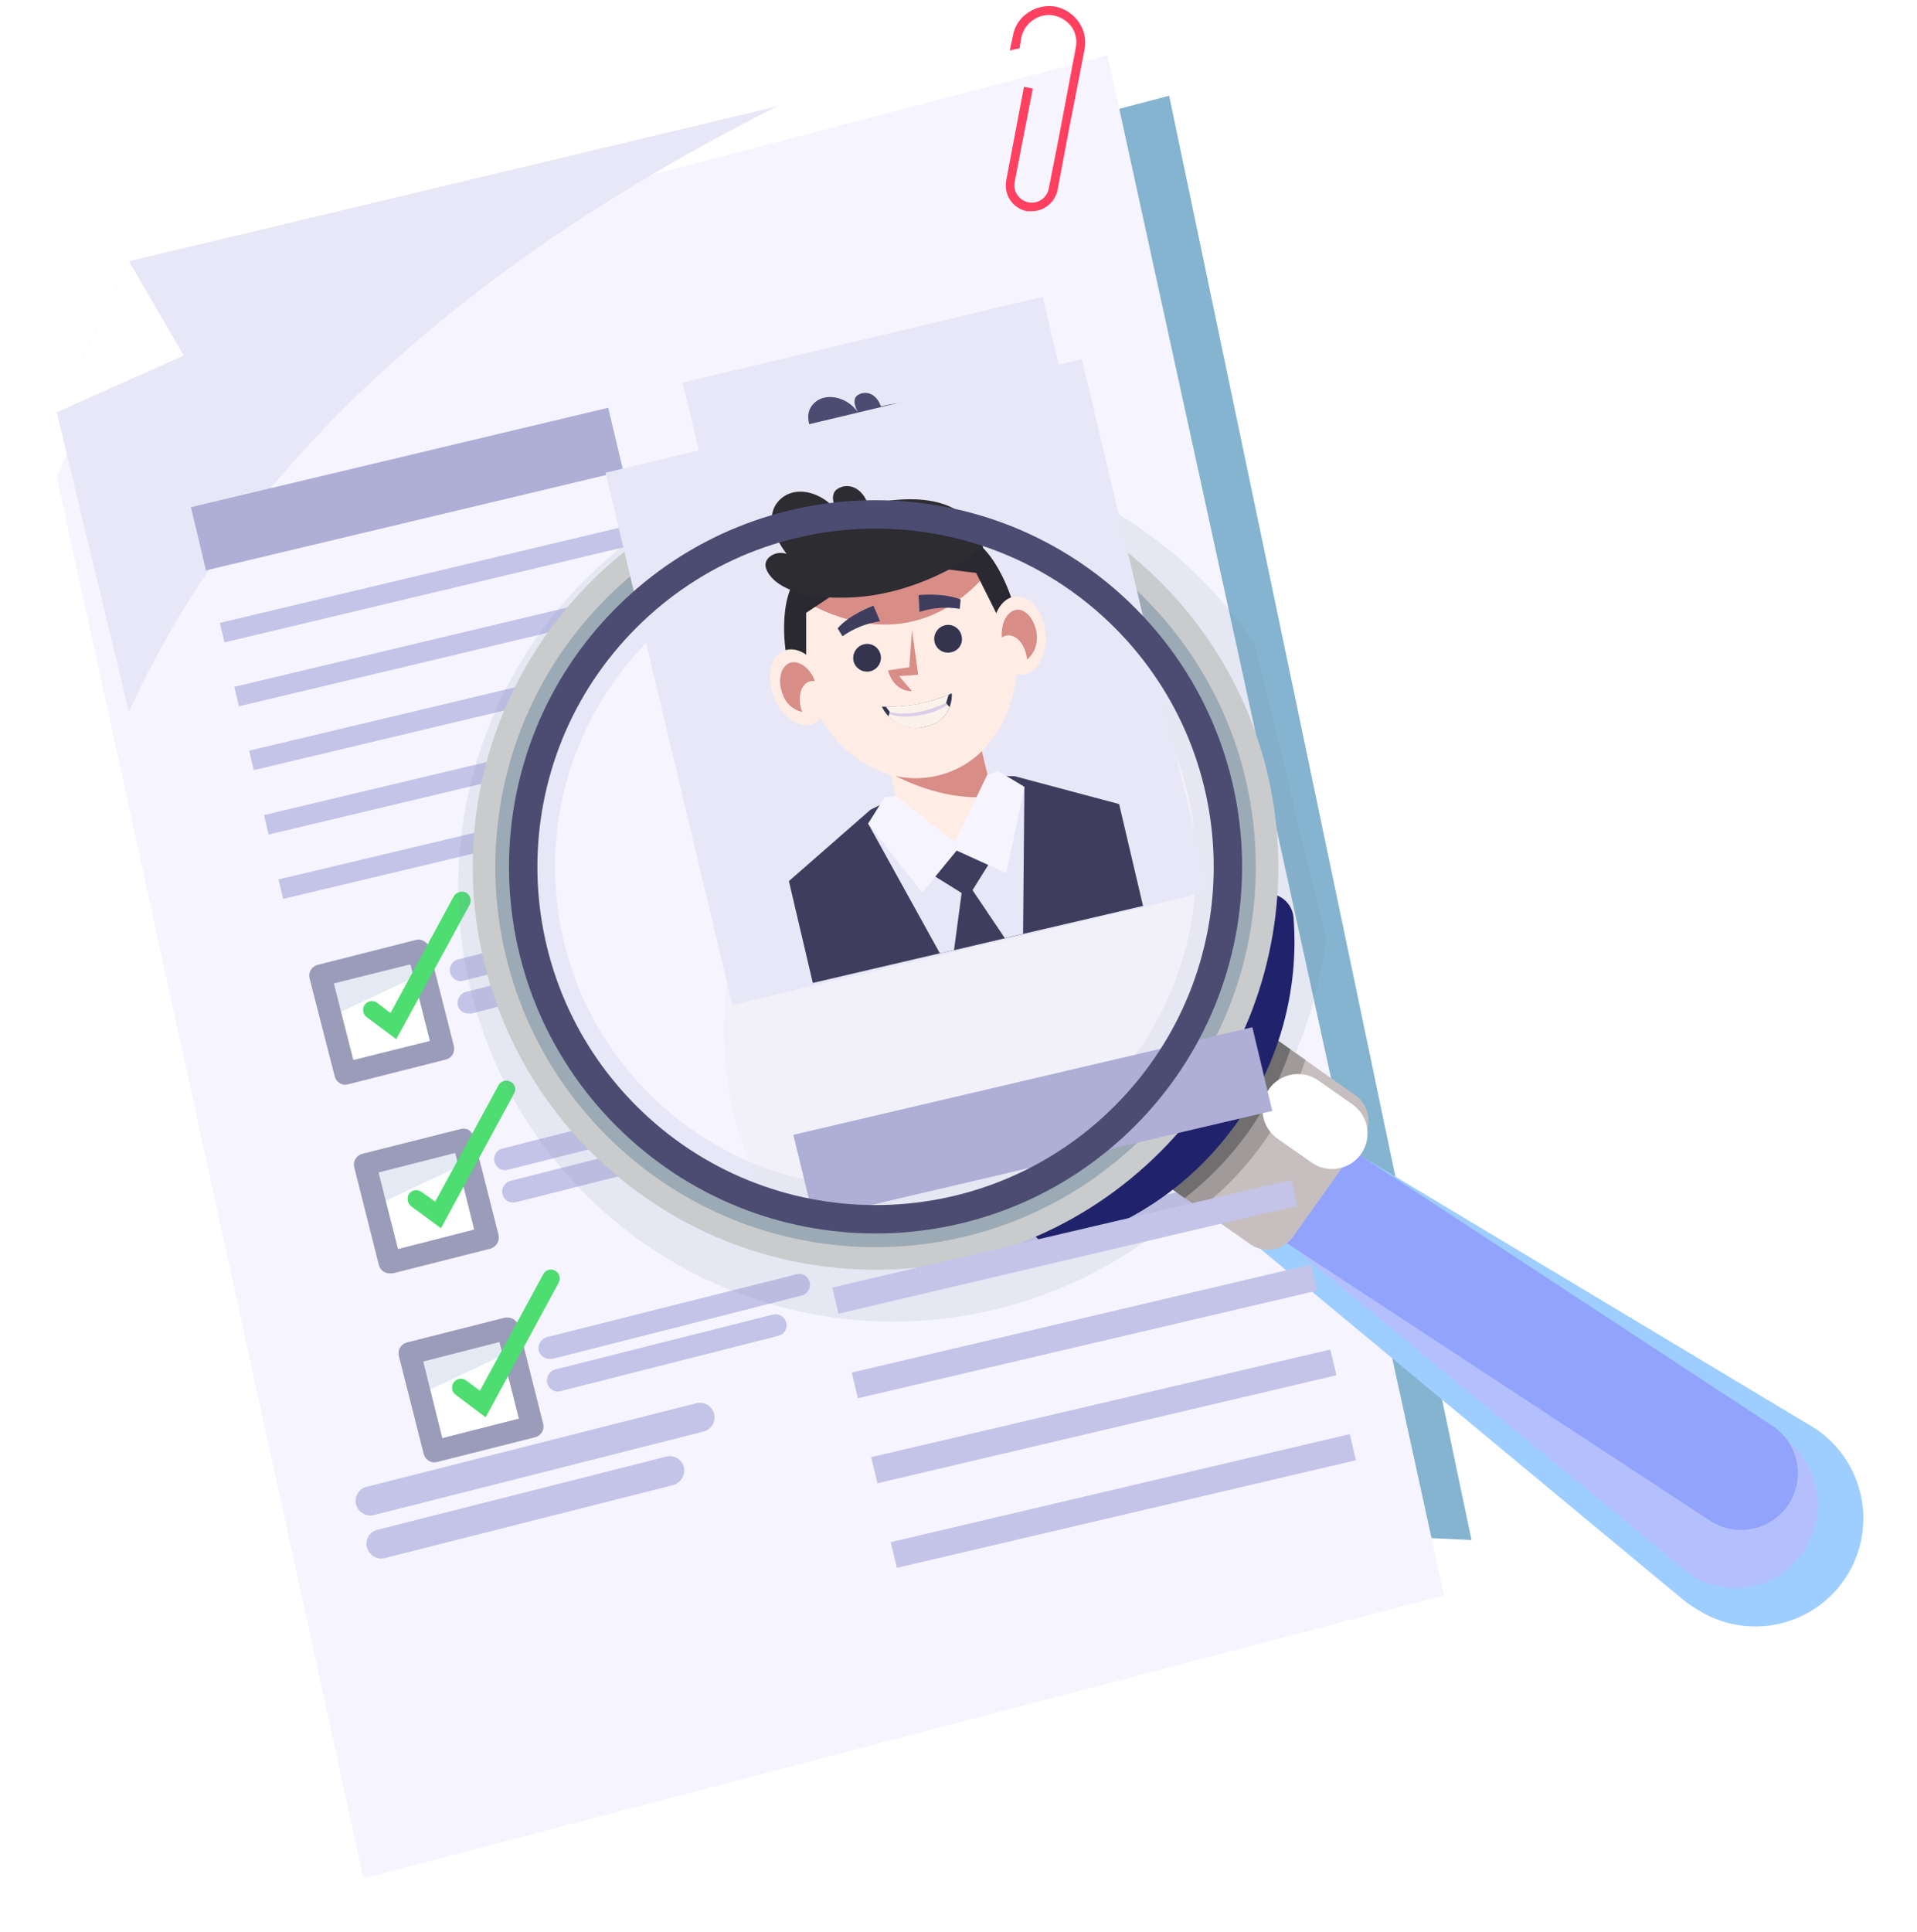 <svg width="270" height="272" viewBox="0 0 270 272" fill="none" xmlns="http://www.w3.org/2000/svg">
<g filter="url(#filter0_d_1039_454)">
<path d="M207.251 212.854L164.668 9.481L29.003 45.081L73.83 206.557L207.251 212.854Z" fill="#84B4CF"/>
</g>
<g filter="url(#filter1_d_1039_454)">
<path d="M156.002 3.807L18.155 39.913L7.992 63.187L51.198 260.504L203.385 220.644L156.002 3.807Z" fill="#F6F4FF"/>
</g>
<path d="M18.155 36.789L7.992 58.049L18.155 100.257C36.297 60.168 73.83 32.861 109.492 14.967L18.155 36.789Z" fill="#E8E7F7"/>
<path d="M7.992 58.049L25.886 50.068L18.155 36.789L7.992 58.049Z" fill="white"/>
<path d="M146.85 41.793L96.147 53.872L109.632 110.476L160.335 98.397L146.85 41.793Z" fill="#E8E7F7"/>
<path d="M139.667 86.166L136.737 86.104L133.121 87.164L132.498 89.907L130.69 87.725L126.949 88.411L124.33 89.72L115.664 97.326L118.22 108.112L128.881 105.619L142.66 102.439L153.321 99.945L150.827 89.097L139.667 86.166Z" fill="#3E3D5E"/>
<path d="M131.75 104.995L140.603 102.938L140.728 87.289L132.622 89.159L132.498 89.908L131.999 89.346L124.081 91.154L131.75 104.995Z" fill="#E8E7F7"/>
<path d="M130.733 96.554L131.854 94.754C132.04 94.455 132.283 94.196 132.569 93.991C132.855 93.786 133.179 93.64 133.522 93.56C133.865 93.48 134.22 93.469 134.567 93.526C134.915 93.584 135.247 93.709 135.546 93.895L137.346 95.015L134.809 99.091L130.733 96.554Z" fill="#3E3D5E"/>
<path d="M138.67 103.375L134.306 96.891L133.246 104.621L138.67 103.375Z" fill="#3E3D5E"/>
<path d="M139.168 88.661C139.605 90.656 137.049 92.9 133.433 93.773C129.816 94.646 126.45 93.711 126.013 91.716C125.577 89.721 128.133 87.476 131.749 86.666C135.365 85.855 138.67 86.728 139.168 88.661Z" fill="#FFEDE5"/>
<path d="M126.014 83.798L127.136 88.723C127.447 90.018 128.257 91.138 129.39 91.838C130.522 92.539 131.886 92.764 133.183 92.464C134.478 92.153 135.598 91.343 136.299 90.21C136.999 89.078 137.224 87.714 136.924 86.416L135.74 81.491L126.014 83.798Z" fill="#FFEDE5"/>
<path d="M126.512 85.855C130.69 88.037 134.243 88.536 136.987 88.349C137.058 87.705 137.037 87.054 136.924 86.416L135.74 81.491L126.014 83.798L126.512 85.855Z" fill="#D88D87"/>
<path d="M139.418 68.834C141.289 76.877 138.172 84.546 131.438 86.104C124.705 87.663 118.532 82.239 116.662 74.134C114.792 66.029 118.595 61.415 125.328 59.856C132.062 58.298 137.548 60.729 139.418 68.834Z" fill="#FFEDE5"/>
<path d="M137.361 63.784C134.742 59.732 130.316 58.672 125.328 59.857C120.34 61.041 117.659 63.286 116.6 67.151C127.136 73.386 133.932 68.211 137.361 63.784Z" fill="#D88D87"/>
<path d="M115.415 73.51C115.415 73.51 114.23 67.463 116.911 64.408L121.961 65.779L117.472 68.772V74.134L115.415 73.51Z" fill="#3E3D5E"/>
<path d="M139.543 67.899C139.543 67.899 137.984 61.914 134.181 60.355L130.253 63.847L135.615 64.532L137.984 69.333L139.543 67.899Z" fill="#3E3D5E"/>
<path d="M125.452 73.199C125.497 73.391 125.504 73.591 125.472 73.785C125.44 73.981 125.37 74.167 125.265 74.335C125.161 74.503 125.025 74.649 124.864 74.764C124.704 74.879 124.522 74.962 124.33 75.007C124.137 75.052 123.938 75.058 123.743 75.026C123.548 74.994 123.361 74.924 123.193 74.82C123.025 74.716 122.88 74.58 122.765 74.419C122.649 74.259 122.567 74.077 122.522 73.885C122.476 73.696 122.469 73.5 122.501 73.309C122.534 73.118 122.604 72.935 122.709 72.772C122.814 72.608 122.951 72.468 123.112 72.359C123.272 72.251 123.453 72.176 123.644 72.139C124.024 72.044 124.426 72.101 124.765 72.299C125.103 72.498 125.35 72.82 125.452 73.199Z" fill="#34344F"/>
<path d="M134.056 71.204C134.078 71.556 133.976 71.904 133.766 72.188C133.557 72.471 133.254 72.672 132.911 72.754C132.568 72.836 132.207 72.794 131.892 72.636C131.577 72.478 131.327 72.214 131.188 71.89C131.102 71.689 131.061 71.472 131.067 71.254C131.073 71.037 131.127 70.823 131.225 70.628C131.323 70.433 131.462 70.261 131.633 70.126C131.804 69.99 132.003 69.894 132.215 69.843C132.427 69.793 132.647 69.789 132.861 69.832C133.075 69.876 133.277 69.966 133.452 70.095C133.627 70.225 133.772 70.391 133.877 70.583C133.981 70.774 134.042 70.986 134.056 71.204Z" fill="#34344F"/>
<path d="M128.757 70.642L128.508 74.508L126.201 74.882C126.201 74.882 126.7 77.064 128.757 77.064L127.386 75.505L129.443 75.381L128.757 70.642Z" fill="#D88D87"/>
<path d="M137.36 71.328C137.547 73.635 138.919 75.443 140.478 75.381C142.036 75.318 143.096 73.385 142.971 71.079C142.847 68.772 141.413 66.964 139.854 67.026C138.295 67.089 137.173 69.021 137.36 71.328Z" fill="#FFEDE5"/>
<path d="M138.981 71.141L138.296 71.391V71.266C138.233 69.77 138.981 68.46 139.979 68.46C140.976 68.46 141.912 69.583 142.036 71.141C142.086 71.625 142.022 72.114 141.848 72.569C141.675 73.024 141.398 73.431 141.039 73.76C140.852 72.263 139.979 71.141 138.981 71.141Z" fill="#D88D87"/>
<path d="M119.28 75.568C120.153 77.688 119.716 79.932 118.282 80.555C116.849 81.179 115.04 79.932 114.105 77.812C113.17 75.692 113.669 73.448 115.103 72.825C116.537 72.201 118.407 73.386 119.28 75.568Z" fill="#FFEDE5"/>
<path d="M117.722 76.129C117.937 76.032 118.172 75.989 118.408 76.004C117.784 74.57 116.6 73.76 115.664 74.196C114.729 74.633 114.418 76.067 114.979 77.501C115.54 78.935 116.288 79.309 117.036 79.371C116.537 77.937 116.849 76.566 117.722 76.129Z" fill="#D88D87"/>
<path d="M132.996 77.314C130.649 78.372 128.086 78.864 125.515 78.748C125.923 79.565 126.592 80.223 127.416 80.618C128.241 81.013 129.173 81.123 130.066 80.93C130.914 80.793 131.681 80.348 132.221 79.681C132.762 79.014 133.038 78.171 132.996 77.314Z" fill="#34344F"/>
<path d="M126.263 79.807L126.388 79.309L126.014 78.748C128.299 78.789 130.569 78.365 132.685 77.501L132.373 78.373L132.747 78.81C132.519 79.363 132.153 79.849 131.684 80.22C131.214 80.591 130.657 80.836 130.066 80.93C129.389 81.084 128.684 81.062 128.018 80.865C127.352 80.669 126.748 80.305 126.263 79.807Z" fill="#FBF2EB"/>
<path d="M132.56 78.561C131.739 79.064 130.829 79.403 129.879 79.558C127.822 79.995 126.762 79.683 126.325 79.496V79.309C129.006 79.995 132.31 78.374 132.31 78.374L132.56 78.561Z" fill="#DACEEA"/>
<path d="M121.338 71.266C122.539 70.409 123.929 69.853 125.39 69.645L124.704 68.024C123.267 68.539 121.951 69.346 120.839 70.393L121.338 71.266Z" fill="#3E3D5E"/>
<path d="M133.869 68.335C132.426 68.095 130.947 68.224 129.567 68.71L129.442 66.902C130.953 66.733 132.482 66.882 133.931 67.338L133.869 68.335Z" fill="#3E3D5E"/>
<path d="M136.363 61.851C136.363 61.851 130.315 66.714 122.584 67.088C114.853 67.463 113.17 64.532 113.17 63.66C113.17 62.787 114.417 62.163 115.414 62.475C115.414 62.475 112.734 59.233 114.355 57.113C115.976 54.993 119.467 55.866 120.901 58.173C120.901 58.173 119.716 56.303 120.839 55.617C121.961 54.931 123.457 55.43 124.081 57.238C124.081 57.238 134.617 54.245 136.363 61.851Z" fill="#4C4C72"/>
<path d="M136.052 60.917C128.009 63.847 125.141 59.982 124.144 57.238C125.412 56.93 126.706 56.742 128.009 56.677C129.069 58.672 131.251 60.792 135.304 59.42C135.626 59.879 135.878 60.383 136.052 60.917Z" fill="#60608C"/>
<path d="M140.728 87.289L137.922 85.606L136.737 85.98L133.308 93.149L127.074 88.224L125.827 88.411L124.081 91.154L129.879 98.511L133.558 94.022L138.795 96.454L140.728 87.289Z" fill="#F6F4FF"/>
<path d="M85.662 57.419L26.894 71.42L29.013 80.317L87.782 66.316L85.662 57.419Z" fill="#AEAED6"/>
<path d="M89.731 73.714L30.962 87.715L31.615 90.456L90.384 76.455L89.731 73.714Z" fill="#C4C4E8"/>
<path d="M91.77 82.717L33.001 96.718L33.654 99.459L92.423 85.458L91.77 82.717Z" fill="#C4C4E8"/>
<path d="M93.855 91.707L35.086 105.708L35.739 108.449L94.508 94.449L93.855 91.707Z" fill="#C4C4E8"/>
<path d="M95.956 100.773L37.188 114.774L37.841 117.515L96.609 103.514L95.956 100.773Z" fill="#C4C4E8"/>
<path d="M97.995 109.838L39.227 123.839L39.88 126.58L98.648 112.579L97.995 109.838Z" fill="#C4C4E8"/>
<path d="M164.98 112.851L116.163 124.26L118.283 133.176L167.1 121.704L164.98 112.851Z" fill="#AEAED6"/>
<path d="M169.094 129.061L120.277 140.533L120.963 143.276L169.78 131.804L169.094 129.061Z" fill="#C4C4E8"/>
<path d="M171.152 138.101L122.335 149.573L123.021 152.316L171.838 140.844L171.152 138.101Z" fill="#C4C4E8"/>
<path d="M173.272 147.141L124.455 158.551L125.079 161.294L173.896 149.885L173.272 147.141Z" fill="#C4C4E8"/>
<path d="M175.33 156.12L126.513 167.591L127.136 170.334L175.953 158.863L175.33 156.12Z" fill="#C4C4E8"/>
<path d="M177.386 165.16L128.569 176.631L129.255 179.375L178.01 167.903L177.386 165.16Z" fill="#C4C4E8"/>
<path d="M58.814 133.936L45.033 137.423L48.526 151.228L62.307 147.741L58.814 133.936Z" fill="white"/>
<path d="M59.739 136.979L46.584 143.151L45.15 137.353L58.929 133.862L59.739 136.979Z" fill="#E4EAF4"/>
<path d="M48.642 152.752C48.297 152.749 47.962 152.63 47.691 152.416C47.421 152.201 47.229 151.903 47.146 151.568L43.592 137.727C43.546 137.526 43.54 137.318 43.575 137.116C43.61 136.913 43.684 136.719 43.795 136.545C43.905 136.371 44.048 136.221 44.217 136.102C44.385 135.984 44.576 135.901 44.777 135.857L58.555 132.365C58.754 132.305 58.964 132.29 59.169 132.322C59.374 132.355 59.569 132.433 59.74 132.552C59.918 132.645 60.073 132.778 60.192 132.94C60.311 133.102 60.391 133.289 60.426 133.487L63.917 147.266C63.973 147.467 63.989 147.676 63.962 147.883C63.936 148.09 63.869 148.289 63.764 148.469C63.66 148.649 63.52 148.807 63.353 148.932C63.187 149.057 62.997 149.148 62.795 149.199L49.016 152.69L48.642 152.752ZM47.021 138.475L49.764 149.261L60.55 146.58L57.807 135.794L47.021 138.475Z" fill="#9B9BBA"/>
<path d="M64.852 138.163C64.481 138.149 64.128 138.004 63.855 137.753C63.583 137.503 63.408 137.163 63.363 136.795C63.318 136.427 63.406 136.056 63.61 135.747C63.814 135.437 64.122 135.211 64.478 135.108L99.579 126.193C99.984 126.094 100.412 126.159 100.768 126.376C101.125 126.592 101.381 126.941 101.48 127.346C101.579 127.751 101.514 128.179 101.297 128.536C101.081 128.892 100.732 129.149 100.327 129.248L65.226 138.101L64.852 138.163Z" fill="#C4C4E8"/>
<path d="M66.037 142.715C65.689 142.729 65.347 142.626 65.064 142.422C64.782 142.219 64.575 141.927 64.478 141.592C64.384 141.179 64.455 140.746 64.676 140.385C64.898 140.023 65.252 139.763 65.663 139.66L96.337 131.929C96.534 131.873 96.74 131.858 96.942 131.885C97.145 131.912 97.34 131.98 97.515 132.085C97.69 132.19 97.842 132.33 97.961 132.496C98.08 132.663 98.164 132.851 98.207 133.051C98.302 133.448 98.238 133.866 98.028 134.215C97.818 134.565 97.48 134.818 97.085 134.921L66.411 142.715H66.037Z" fill="#C4C4E8"/>
<path d="M55.812 146.331L51.635 143.214C51.37 143.015 51.195 142.72 51.148 142.392C51.102 142.065 51.187 141.732 51.385 141.468C51.584 141.203 51.879 141.028 52.206 140.982C52.534 140.935 52.866 141.02 53.131 141.218L55.001 142.652L63.917 126.193C64.097 125.911 64.374 125.705 64.695 125.614C65.017 125.522 65.361 125.55 65.662 125.694C65.939 125.863 66.144 126.129 66.236 126.44C66.328 126.751 66.301 127.085 66.161 127.378L55.812 146.331Z" fill="#4EDD70"/>
<path d="M65.137 160.509L51.356 163.996L54.85 177.8L68.63 174.313L65.137 160.509Z" fill="white"/>
<path d="M65.974 163.601L52.881 169.773L51.385 163.975L65.226 160.484L65.974 163.601Z" fill="#E4EAF4"/>
<path d="M54.877 179.312C54.54 179.312 54.212 179.203 53.942 179C53.672 178.798 53.475 178.513 53.381 178.19L49.889 164.349C49.795 163.952 49.859 163.534 50.069 163.185C50.279 162.835 50.617 162.581 51.012 162.478L64.853 158.987C65.248 158.87 65.674 158.915 66.037 159.112C66.367 159.362 66.607 159.712 66.723 160.109L70.214 173.888C70.311 174.292 70.248 174.719 70.039 175.078C69.831 175.438 69.491 175.704 69.092 175.821L55.313 179.312H54.877ZM53.318 165.097L56.062 175.883L66.785 173.14L64.104 162.354L53.318 165.097Z" fill="#9B9BBA"/>
<path d="M71.149 164.785C70.803 164.781 70.469 164.663 70.198 164.449C69.927 164.234 69.735 163.936 69.652 163.601C69.597 163.404 69.582 163.198 69.609 162.995C69.636 162.793 69.704 162.598 69.809 162.423C69.914 162.247 70.054 162.096 70.22 161.976C70.386 161.857 70.575 161.774 70.775 161.73L105.876 152.815C106.272 152.72 106.69 152.784 107.04 152.994C107.389 153.204 107.643 153.542 107.746 153.937C107.802 154.138 107.818 154.347 107.791 154.554C107.765 154.761 107.698 154.96 107.593 155.14C107.488 155.321 107.349 155.478 107.182 155.603C107.016 155.728 106.826 155.819 106.624 155.87L71.523 164.723L71.149 164.785Z" fill="#C4C4E8"/>
<path d="M72.271 169.337C71.923 169.344 71.583 169.23 71.31 169.014C71.037 168.798 70.848 168.493 70.775 168.152C70.68 167.755 70.745 167.337 70.955 166.988C71.164 166.638 71.503 166.385 71.897 166.282L102.572 158.488C102.772 158.435 102.981 158.422 103.187 158.45C103.393 158.477 103.591 158.545 103.77 158.649C103.95 158.753 104.107 158.892 104.233 159.057C104.359 159.222 104.451 159.41 104.504 159.611C104.558 159.811 104.571 160.02 104.543 160.226C104.516 160.432 104.448 160.63 104.344 160.809C104.239 160.989 104.101 161.146 103.936 161.272C103.771 161.398 103.583 161.49 103.382 161.543L72.708 169.274L72.271 169.337Z" fill="#C4C4E8"/>
<path d="M62.109 172.953L57.869 169.835C57.629 169.62 57.472 169.327 57.427 169.008C57.381 168.689 57.45 168.363 57.62 168.09C57.718 167.959 57.841 167.848 57.982 167.765C58.123 167.681 58.279 167.626 58.441 167.603C58.603 167.58 58.768 167.589 58.927 167.63C59.086 167.67 59.235 167.742 59.366 167.84L61.298 169.212L70.214 152.815C70.372 152.526 70.638 152.312 70.953 152.219C71.268 152.125 71.608 152.16 71.897 152.316C72.046 152.388 72.179 152.49 72.286 152.616C72.393 152.742 72.473 152.888 72.52 153.047C72.567 153.206 72.58 153.372 72.559 153.536C72.537 153.7 72.482 153.858 72.396 153.999L62.109 172.953Z" fill="#4EDD70"/>
<path d="M71.412 187.141L57.632 190.628L61.125 204.433L74.906 200.946L71.412 187.141Z" fill="white"/>
<path d="M72.271 190.16L59.178 196.332L57.682 190.596L71.522 187.105L72.271 190.16Z" fill="#E4EAF4"/>
<path d="M61.173 205.934C60.831 205.92 60.501 205.798 60.233 205.585C59.964 205.372 59.769 205.08 59.677 204.749L56.186 190.971C56.13 190.77 56.114 190.56 56.14 190.353C56.167 190.147 56.234 189.947 56.339 189.767C56.443 189.587 56.583 189.43 56.749 189.304C56.916 189.179 57.106 189.089 57.308 189.038L71.087 185.547C71.491 185.477 71.907 185.543 72.271 185.734C72.631 185.938 72.898 186.273 73.019 186.669L76.511 200.51C76.605 200.906 76.541 201.324 76.331 201.674C76.121 202.023 75.783 202.277 75.388 202.38L61.548 205.871L61.173 205.934ZM59.615 191.719L62.296 202.505L73.082 199.761L70.338 188.976L59.615 191.719Z" fill="#9B9BBA"/>
<path d="M77.446 191.345C77.098 191.359 76.756 191.256 76.473 191.052C76.191 190.849 75.984 190.557 75.887 190.223C75.79 189.818 75.853 189.392 76.062 189.032C76.271 188.672 76.61 188.407 77.009 188.29L112.173 179.437C112.369 179.381 112.575 179.366 112.778 179.393C112.98 179.42 113.175 179.488 113.351 179.593C113.526 179.698 113.678 179.838 113.797 180.004C113.916 180.171 114 180.359 114.043 180.559C114.138 180.956 114.073 181.374 113.864 181.723C113.654 182.073 113.315 182.326 112.921 182.429L77.82 191.345H77.446Z" fill="#C4C4E8"/>
<path d="M78.568 195.958C78.225 195.944 77.896 195.822 77.627 195.609C77.358 195.397 77.164 195.104 77.072 194.774C76.975 194.369 77.038 193.943 77.246 193.583C77.455 193.223 77.795 192.957 78.194 192.841L108.868 185.11C109.265 185.015 109.683 185.08 110.033 185.289C110.382 185.499 110.636 185.838 110.739 186.232C110.794 186.429 110.809 186.635 110.782 186.837C110.755 187.04 110.687 187.235 110.582 187.41C110.477 187.585 110.337 187.737 110.171 187.856C110.005 187.975 109.816 188.059 109.616 188.103L78.942 195.896L78.568 195.958Z" fill="#C4C4E8"/>
<path d="M68.405 199.574L64.166 196.395C64.035 196.296 63.924 196.173 63.841 196.032C63.758 195.891 63.703 195.736 63.679 195.573C63.656 195.411 63.665 195.246 63.706 195.088C63.747 194.929 63.818 194.78 63.916 194.649C64.015 194.518 64.138 194.408 64.279 194.324C64.419 194.241 64.576 194.186 64.738 194.163C64.9 194.14 65.065 194.149 65.223 194.189C65.382 194.23 65.531 194.301 65.662 194.4L67.595 195.834L76.51 179.436C76.582 179.287 76.684 179.155 76.81 179.048C76.936 178.941 77.083 178.861 77.241 178.814C77.4 178.767 77.567 178.754 77.731 178.775C77.895 178.796 78.052 178.852 78.194 178.938C78.482 179.096 78.696 179.361 78.79 179.677C78.883 179.992 78.848 180.331 78.692 180.621L68.405 199.574Z" fill="#4EDD70"/>
<path d="M151.95 3.122C151.182 2.012 150.025 1.233 148.708 0.939C147.363 0.695 145.976 0.986 144.843 1.75C144.267 2.117 143.776 2.601 143.4 3.17C143.024 3.739 142.772 4.381 142.66 5.054L142.224 7.112L143.596 6.8L143.845 5.304C143.948 4.798 144.15 4.317 144.438 3.889C144.727 3.461 145.098 3.094 145.528 2.81C145.947 2.51 146.424 2.299 146.928 2.192C147.433 2.085 147.954 2.083 148.459 2.186C149.461 2.402 150.348 2.979 150.952 3.807C151.239 4.233 151.436 4.712 151.532 5.215C151.629 5.719 151.622 6.237 151.514 6.738L149.144 19.269L147.71 26.564C147.62 27.04 147.389 27.479 147.047 27.823C146.705 28.168 146.268 28.402 145.792 28.496C145.316 28.59 144.823 28.539 144.376 28.35C143.929 28.161 143.549 27.843 143.284 27.437C143.1 27.177 142.972 26.883 142.908 26.572C142.844 26.261 142.844 25.939 142.91 25.629L145.466 12.473L144.219 12.224L141.725 25.379C141.533 26.352 141.735 27.361 142.286 28.185C142.558 28.588 142.908 28.934 143.315 29.202C143.721 29.469 144.177 29.653 144.655 29.743H145.341C146.195 29.732 147.019 29.429 147.677 28.885C148.335 28.34 148.787 27.587 148.957 26.751L150.454 18.77L152.76 6.925C152.887 6.269 152.88 5.594 152.741 4.941C152.602 4.288 152.333 3.669 151.95 3.122Z" fill="#FF4060"/>
<g style="mix-blend-mode:multiply" opacity="0.14">
<path d="M90.414 174.885C99.089 180.998 109.201 184.758 119.762 185.8C130.324 186.841 140.975 185.127 150.677 180.825C160.379 176.524 168.801 169.781 175.121 161.255C181.441 152.73 185.444 142.711 186.739 132.178L176.763 90.78C171.763 83.309 165.18 77.03 157.482 72.388C149.783 67.746 141.158 64.854 132.217 63.917C123.276 62.981 114.239 64.023 105.746 66.97C97.252 69.916 89.511 74.695 83.072 80.968C76.632 87.24 71.651 94.853 68.481 103.265C65.312 111.678 64.033 120.685 64.733 129.647C65.434 138.609 68.098 147.308 72.536 155.126C76.974 162.944 83.077 169.69 90.414 174.885Z" fill="#7991A5"/>
</g>
<g filter="url(#filter2_d_1039_454)">
<path d="M180.193 151.88L254.51 196.458C256.311 197.439 257.895 198.775 259.167 200.384C260.439 201.994 261.373 203.844 261.911 205.823C262.45 207.803 262.582 209.871 262.301 211.903C262.02 213.935 261.33 215.889 260.274 217.648C259.218 219.407 257.817 220.934 256.156 222.137C254.494 223.34 252.606 224.195 250.606 224.65C248.606 225.105 246.534 225.151 244.516 224.785C242.497 224.418 240.574 223.647 238.861 222.518C238.213 222.118 237.588 221.681 236.99 221.209L170.28 165.846C169.407 165.129 168.684 164.246 168.154 163.248C167.625 162.25 167.298 161.157 167.194 160.032C167.089 158.907 167.209 157.773 167.546 156.695C167.883 155.616 168.431 154.616 169.158 153.751C170.472 152.174 172.306 151.119 174.329 150.776C176.353 150.433 178.433 150.824 180.193 151.88Z" fill="#9DCEFF"/>
<path d="M190.542 161.606L250.893 198.203C253.372 199.884 255.113 202.45 255.759 205.375C256.405 208.299 255.907 211.36 254.368 213.929C252.828 216.498 250.363 218.38 247.479 219.189C244.596 219.998 241.512 219.672 238.86 218.278L237.427 217.218L182.936 172.329C182.263 171.78 181.706 171.103 181.297 170.337C180.888 169.571 180.635 168.732 180.554 167.867C180.473 167.003 180.564 166.13 180.824 165.302C181.083 164.473 181.504 163.704 182.063 163.04C183.08 161.839 184.489 161.036 186.041 160.774C187.592 160.512 189.187 160.806 190.542 161.606Z" fill="#B4C0FE"/>
<path d="M183.996 163.289L245.22 203.44" stroke="#92A3FD" stroke-width="16" stroke-miterlimit="10" stroke-linecap="round"/>
</g>
<path d="M159.556 163.538L176.078 175.197C177.022 175.852 178.187 176.109 179.319 175.91C180.452 175.712 181.46 175.075 182.125 174.137L191.976 160.296C192.631 159.352 192.888 158.187 192.689 157.055C192.491 155.922 191.854 154.914 190.916 154.249L174.394 142.59C173.457 141.928 172.298 141.662 171.166 141.848C170.034 142.035 169.021 142.66 168.347 143.587L158.496 157.491C158.163 157.956 157.927 158.482 157.8 159.039C157.673 159.597 157.658 160.174 157.757 160.737C157.856 161.3 158.066 161.838 158.374 162.319C158.683 162.8 159.085 163.214 159.556 163.538Z" fill="#C7BFBF"/>
<path d="M183.871 149.261L175.205 143.151C174.261 142.496 173.096 142.239 171.964 142.438C170.831 142.636 169.823 143.273 169.158 144.211L159.369 158.052C159.034 158.513 158.793 159.036 158.661 159.591C158.529 160.146 158.509 160.722 158.602 161.284C158.695 161.847 158.899 162.386 159.202 162.869C159.505 163.352 159.901 163.771 160.367 164.099L169.033 170.209C175.924 164.83 181.083 157.546 183.871 149.261Z" fill="#A19A9A"/>
<path d="M181.751 147.765L173.085 141.655C172.148 140.993 170.988 140.727 169.856 140.913C168.724 141.1 167.712 141.725 167.037 142.652L157.186 156.555C156.854 157.02 156.617 157.547 156.49 158.104C156.363 158.662 156.349 159.239 156.447 159.802C156.546 160.365 156.756 160.902 157.065 161.383C157.374 161.864 157.775 162.279 158.246 162.603L166.85 168.713C170.307 166.033 173.352 162.861 175.89 159.299C178.38 155.751 180.353 151.867 181.751 147.765Z" fill="#706E6E"/>
<path d="M145.029 172.329C145.108 172.828 145.291 173.305 145.566 173.728C145.841 174.152 146.201 174.514 146.624 174.79C147.047 175.066 147.523 175.25 148.021 175.331C148.52 175.412 149.03 175.388 149.518 175.26C159.49 172.609 168.218 166.549 174.186 158.132C180.155 149.715 182.986 139.473 182.187 129.186C182.142 128.684 181.995 128.196 181.753 127.754C181.512 127.311 181.183 126.923 180.785 126.613C180.388 126.303 179.931 126.078 179.443 125.953C178.954 125.827 178.446 125.802 177.948 125.881L138.233 132.615L145.029 172.329Z" fill="#20236B"/>
<path d="M164.855 147.328C164.986 147.14 165.153 146.979 165.346 146.855C165.539 146.731 165.755 146.647 165.98 146.606C166.206 146.566 166.438 146.57 166.662 146.619C166.886 146.668 167.098 146.761 167.287 146.892L172.399 150.508C171.567 152.013 170.651 153.47 169.656 154.872C168.596 156.306 167.536 157.678 166.414 158.987L161.301 155.371C161.113 155.24 160.952 155.074 160.828 154.88C160.704 154.687 160.62 154.472 160.579 154.246C160.539 154.02 160.543 153.788 160.592 153.564C160.641 153.34 160.734 153.128 160.865 152.94L164.855 147.328Z" fill="#706E6E"/>
<path d="M163.435 162.181C185.592 140.024 185.592 104.102 163.435 81.945C141.279 59.789 105.356 59.789 83.2 81.945C61.043 104.102 61.043 140.024 83.2 162.181C105.356 184.337 141.279 184.337 163.435 162.181Z" fill="#CACBCC"/>
<path d="M161.187 159.932C182.102 139.018 182.102 105.108 161.187 84.194C140.273 63.279 106.363 63.279 85.448 84.194C64.534 105.108 64.534 139.018 85.448 159.932C106.363 180.847 140.273 180.847 161.187 159.932Z" fill="#9CAAB5"/>
<path d="M159.247 157.992C179.09 138.149 179.09 105.977 159.247 86.133C139.404 66.29 107.231 66.29 87.388 86.133C67.544 105.977 67.544 138.149 87.388 157.992C107.231 177.836 139.404 177.836 159.247 157.992Z" fill="#EDE8E8"/>
<path d="M158.41 157.155C177.791 137.774 177.791 106.352 158.41 86.971C139.029 67.59 107.607 67.59 88.226 86.971C68.845 106.352 68.845 137.774 88.226 157.155C107.607 176.536 139.029 176.536 158.41 157.155Z" fill="#706E6E"/>
<path d="M157.616 156.361C176.559 137.419 176.559 106.707 157.616 87.764C138.674 68.822 107.962 68.822 89.019 87.764C70.077 106.707 70.077 137.419 89.019 156.361C107.962 175.304 138.674 175.304 157.616 156.361Z" fill="#E8E7F7"/>
<path d="M155.236 153.981C172.864 136.353 172.864 107.773 155.236 90.145C137.608 72.517 109.028 72.517 91.4 90.145C73.772 107.773 73.772 136.353 91.4 153.981C109.028 171.608 137.608 171.608 155.236 153.981Z" fill="#F6F4FF"/>
<g style="mix-blend-mode:color-dodge" opacity="0.2">
<path d="M102.634 153.501C103.488 158.527 105.129 163.388 107.497 167.903C116.681 171.102 126.615 171.463 136.006 168.939C145.398 166.415 153.812 161.123 160.155 153.751C166.498 146.38 170.475 137.27 171.569 127.607C172.663 117.943 170.824 108.175 166.29 99.571C158.59 96.869 150.327 96.183 142.286 97.576C136.009 98.641 130.003 100.932 124.611 104.32C119.22 107.707 114.549 112.124 110.867 117.318C107.184 122.513 104.561 128.382 103.149 134.59C101.736 140.799 101.561 147.225 102.634 153.501Z" fill="#E0E5E8"/>
</g>
<path d="M182.811 156.244L187.611 159.61" stroke="white" stroke-width="10" stroke-linecap="round" stroke-linejoin="round"/>
<g style="mix-blend-mode:color-dodge" opacity="0.62">
<path d="M146.401 90.78C145.465 94.521 138.108 95.83 130.003 93.773C121.898 91.716 116.1 86.977 117.035 83.236C117.971 79.496 125.39 78.124 133.495 80.181C141.6 82.239 147.336 86.977 146.401 90.78Z" fill="#E0E5E8"/>
</g>
<path d="M152.366 50.584L85.288 66.564L103.144 141.514L170.221 125.534L152.366 50.584Z" fill="#E8E7F7"/>
<path d="M142.909 109.297L138.981 109.235L134.18 110.669L133.37 114.285L131.001 111.417L126.075 112.29L122.584 114.036L111.112 124.073L114.479 138.413L128.632 135.109L146.837 130.869L160.989 127.565L157.623 113.225L142.909 109.297Z" fill="#3E3D5E"/>
<path d="M132.373 134.236L144.094 131.493L144.281 110.794L133.619 113.287L133.37 114.285L132.684 113.537L122.272 115.968L132.373 134.236Z" fill="#E8E7F7"/>
<path d="M131.024 122.996L132.935 119.926C133.311 119.323 133.911 118.893 134.604 118.732C135.296 118.571 136.024 118.691 136.628 119.067L139.698 120.978L136.37 126.324L131.024 122.996Z" fill="#3E3D5E"/>
<path d="M141.538 132.116L135.74 123.512L134.368 133.799L141.538 132.116Z" fill="#3E3D5E"/>
<path d="M134.486 119.566C139.281 118.45 142.676 115.425 142.067 112.809C141.458 110.193 137.077 108.977 132.281 110.093C127.485 111.209 124.091 114.234 124.7 116.85C125.309 119.466 129.69 120.682 134.486 119.566Z" fill="#FFEDE5"/>
<path d="M124.829 106.18L126.325 112.726C126.523 113.575 126.887 114.377 127.396 115.084C127.905 115.792 128.549 116.392 129.291 116.85C130.032 117.307 130.857 117.614 131.718 117.752C132.579 117.889 133.458 117.855 134.306 117.652C136.012 117.237 137.485 116.167 138.407 114.673C139.329 113.179 139.625 111.382 139.231 109.671L137.672 103.187L124.829 106.18Z" fill="#FFEDE5"/>
<path d="M125.453 108.923C131.001 111.853 135.677 112.477 139.293 112.228C139.427 111.379 139.406 110.513 139.231 109.671L137.672 103.187L124.829 106.18L125.453 108.923Z" fill="#D88D87"/>
<path d="M142.598 86.354C145.092 97.015 140.852 107.177 131.999 109.235C123.146 111.292 114.916 104.122 112.422 93.399C109.928 82.675 114.978 76.565 123.894 74.446C132.809 72.326 140.104 75.692 142.598 86.354Z" fill="#FFEDE5"/>
<path d="M139.855 79.745C136.364 74.383 130.565 72.887 123.894 74.446C117.223 76.004 113.794 78.997 112.298 84.109C126.263 92.401 135.304 85.543 139.855 79.745Z" fill="#D88D87"/>
<path d="M110.802 92.588C110.802 92.588 109.181 84.546 112.734 80.556L119.468 82.364L113.545 86.292V93.399L110.802 92.588Z" fill="#2A2931"/>
<path d="M142.723 85.107C142.723 85.107 140.603 77.189 135.678 75.194L130.44 79.807L137.486 80.68L140.665 87.039L142.723 85.107Z" fill="#2A2931"/>
<path d="M124.018 92.152C124.142 92.656 124.061 93.189 123.792 93.633C123.523 94.078 123.088 94.397 122.584 94.521C122.08 94.645 121.547 94.564 121.103 94.295C120.658 94.026 120.339 93.591 120.215 93.087C120.103 92.575 120.197 92.039 120.477 91.596C120.757 91.152 121.201 90.837 121.711 90.718C122.207 90.605 122.727 90.693 123.159 90.961C123.591 91.23 123.899 91.657 124.018 92.152Z" fill="#34344F"/>
<path d="M135.428 89.534C135.493 89.779 135.506 90.036 135.468 90.287C135.431 90.538 135.342 90.779 135.208 90.995C135.073 91.211 134.897 91.397 134.688 91.543C134.479 91.688 134.243 91.789 133.994 91.84C133.744 91.905 133.484 91.919 133.229 91.882C132.973 91.845 132.728 91.757 132.507 91.623C132.286 91.49 132.095 91.313 131.943 91.104C131.792 90.895 131.683 90.658 131.625 90.406C131.513 89.894 131.607 89.358 131.887 88.915C132.167 88.471 132.611 88.156 133.121 88.037C133.371 87.982 133.629 87.978 133.881 88.023C134.133 88.069 134.373 88.164 134.587 88.303C134.802 88.443 134.987 88.623 135.131 88.834C135.275 89.045 135.376 89.283 135.428 89.534Z" fill="#34344F"/>
<path d="M128.445 88.723L128.071 93.96L125.078 94.396C125.078 94.396 125.702 97.327 128.445 97.327L126.637 95.207L129.318 95.02L128.445 88.723Z" fill="#D88D87"/>
<path d="M139.854 89.658C140.041 92.713 141.849 95.145 143.907 95.02C145.964 94.895 147.461 92.401 147.274 89.347C147.086 86.292 145.216 83.922 143.159 83.985C141.101 84.047 139.605 86.603 139.854 89.658Z" fill="#FFEDE5"/>
<path d="M141.974 89.471C141.658 89.48 141.352 89.589 141.101 89.783V89.596C140.977 87.601 141.974 85.917 143.283 85.855C144.593 85.793 145.84 87.414 146.027 89.409C146.096 90.058 146.008 90.715 145.769 91.323C145.53 91.931 145.148 92.472 144.655 92.9C144.468 90.905 143.283 89.409 141.974 89.471Z" fill="#D88D87"/>
<path d="M115.851 95.269C117.036 98.075 116.475 101.067 114.604 101.878C112.734 102.688 110.24 101.13 109.056 98.262C107.871 95.394 108.495 92.464 110.365 91.653C112.235 90.843 114.729 92.401 115.851 95.269Z" fill="#FFEDE5"/>
<path d="M113.856 96.018C114.156 95.915 114.474 95.873 114.791 95.893C114.729 95.893 114.729 95.831 114.729 95.768C113.98 93.898 112.297 92.838 111.112 93.399C109.928 93.96 109.491 95.893 110.24 97.763C110.441 98.382 110.8 98.937 111.281 99.374C111.762 99.811 112.348 100.116 112.983 100.257C112.297 98.449 112.671 96.579 113.856 96.018Z" fill="#D88D87"/>
<path d="M134.056 97.638C130.961 99.013 127.589 99.654 124.205 99.509C124.725 100.584 125.592 101.453 126.667 101.973C127.743 102.494 128.962 102.636 130.128 102.377C134.43 101.504 134.056 97.638 134.056 97.638Z" fill="#34344F"/>
<path d="M125.141 100.881L125.328 100.257L124.767 99.509C127.802 99.561 130.815 98.988 133.62 97.826L133.246 99.01L133.744 99.572C133.308 100.694 132.373 101.941 130.128 102.377C129.239 102.597 128.307 102.575 127.43 102.311C126.552 102.048 125.762 101.554 125.141 100.881Z" fill="#FBF2EB"/>
<path d="M133.433 99.259C132.375 99.949 131.187 100.416 129.942 100.631C127.198 101.192 125.764 100.756 125.266 100.506V100.257C128.819 101.192 133.184 99.01 133.184 99.01L133.433 99.259Z" fill="#DACEEA"/>
<path d="M118.657 89.596C120.232 88.483 122.048 87.757 123.956 87.476L123.021 85.294C123.021 85.294 119.716 86.478 117.971 88.474L118.657 89.596Z" fill="#3E3D5E"/>
<path d="M135.178 85.731C133.279 85.42 131.334 85.57 129.505 86.167L129.38 83.798C129.38 83.798 132.871 83.424 135.303 84.421L135.178 85.731Z" fill="#3E3D5E"/>
<path d="M138.483 77.189C138.483 77.189 130.503 83.549 120.215 84.11C109.928 84.671 107.809 80.743 107.809 79.558C107.809 78.374 109.43 77.501 110.801 78C110.801 78 107.247 73.698 109.43 70.83C111.612 67.962 116.101 69.271 118.033 72.264C118.033 72.264 116.475 69.77 117.971 68.835C119.467 67.9 121.462 68.648 122.273 71.079C122.273 71.079 136.176 67.089 138.483 77.189Z" fill="#2C2C31"/>
<path d="M144.281 110.793L140.54 108.549L139.044 109.11L134.492 118.587L126.2 112.103L124.579 112.29L122.272 115.968L129.879 125.694L134.742 119.771L141.724 122.951L144.281 110.793Z" fill="#F6F4FF"/>
<path d="M176.389 144.648L111.736 159.798L114.604 171.581L179.195 156.431L176.389 144.648Z" fill="#AEAED6"/>
<path d="M181.876 166.157L117.223 181.307L118.096 184.986L182.749 169.773L181.876 166.157Z" fill="#C4C4E8"/>
<path d="M184.619 178.065L119.966 193.277L120.839 196.893L185.492 181.743L184.619 178.065Z" fill="#C4C4E8"/>
<path d="M187.362 190.035L122.709 205.186L123.582 208.864L188.235 193.652L187.362 190.035Z" fill="#C4C4E8"/>
<path d="M190.105 201.944L125.452 217.156L126.325 220.773L190.978 205.622L190.105 201.944Z" fill="#C4C4E8"/>
<path d="M52.133 213.415C51.678 213.405 51.237 213.247 50.878 212.967C50.518 212.686 50.259 212.297 50.138 211.857C50.006 211.328 50.09 210.768 50.37 210.3C50.651 209.832 51.106 209.495 51.635 209.363L98.145 197.579C98.668 197.466 99.214 197.56 99.668 197.842C100.123 198.124 100.45 198.572 100.579 199.091C100.709 199.61 100.632 200.159 100.363 200.621C100.095 201.084 99.657 201.424 99.142 201.57L52.632 213.353L52.133 213.415Z" fill="#C4C4E8"/>
<path d="M53.692 219.463C53.233 219.463 52.788 219.309 52.426 219.027C52.065 218.744 51.808 218.349 51.697 217.904C51.622 217.642 51.603 217.368 51.639 217.097C51.674 216.827 51.765 216.567 51.905 216.334C52.046 216.1 52.232 215.898 52.454 215.739C52.675 215.58 52.927 215.468 53.193 215.41L93.78 205.123C94.047 205.049 94.325 205.028 94.599 205.063C94.874 205.099 95.138 205.189 95.376 205.328C95.615 205.468 95.823 205.654 95.988 205.876C96.153 206.098 96.272 206.351 96.337 206.62C96.437 207.147 96.341 207.692 96.064 208.152C95.788 208.612 95.353 208.954 94.84 209.114L54.191 219.401L53.692 219.463Z" fill="#C4C4E8"/>
<path d="M158.41 157.155C177.791 137.774 177.791 106.352 158.41 86.971C139.029 67.59 107.607 67.59 88.226 86.971C68.845 106.352 68.845 137.774 88.226 157.155C107.607 176.536 139.029 176.536 158.41 157.155Z" stroke="#4C4C72" stroke-width="4" stroke-miterlimit="10"/>
<defs>
<filter id="filter0_d_1039_454" x="22.003" y="6.481" width="192.248" height="217.373" filterUnits="userSpaceOnUse" color-interpolation-filters="sRGB">
<feFlood flood-opacity="0" result="BackgroundImageFix"/>
<feColorMatrix in="SourceAlpha" type="matrix" values="0 0 0 0 0 0 0 0 0 0 0 0 0 0 0 0 0 0 127 0" result="hardAlpha"/>
<feOffset dy="4"/>
<feGaussianBlur stdDeviation="3.5"/>
<feComposite in2="hardAlpha" operator="out"/>
<feColorMatrix type="matrix" values="0 0 0 0 0 0 0 0 0 0 0 0 0 0 0 0 0 0 0.25 0"/>
<feBlend mode="normal" in2="BackgroundImageFix" result="effect1_dropShadow_1039_454"/>
<feBlend mode="normal" in="SourceGraphic" in2="effect1_dropShadow_1039_454" result="shape"/>
</filter>
<filter id="filter1_d_1039_454" x="0.992" y="0.807" width="209.394" height="270.696" filterUnits="userSpaceOnUse" color-interpolation-filters="sRGB">
<feFlood flood-opacity="0" result="BackgroundImageFix"/>
<feColorMatrix in="SourceAlpha" type="matrix" values="0 0 0 0 0 0 0 0 0 0 0 0 0 0 0 0 0 0 127 0" result="hardAlpha"/>
<feOffset dy="4"/>
<feGaussianBlur stdDeviation="3.5"/>
<feComposite in2="hardAlpha" operator="out"/>
<feColorMatrix type="matrix" values="0 0 0 0 0 0 0 0 0 0 0 0 0 0 0 0 0 0 0.25 0"/>
<feBlend mode="normal" in2="BackgroundImageFix" result="effect1_dropShadow_1039_454"/>
<feBlend mode="normal" in="SourceGraphic" in2="effect1_dropShadow_1039_454" result="shape"/>
</filter>
<filter id="filter2_d_1039_454" x="160.157" y="147.655" width="109.287" height="88.374" filterUnits="userSpaceOnUse" color-interpolation-filters="sRGB">
<feFlood flood-opacity="0" result="BackgroundImageFix"/>
<feColorMatrix in="SourceAlpha" type="matrix" values="0 0 0 0 0 0 0 0 0 0 0 0 0 0 0 0 0 0 127 0" result="hardAlpha"/>
<feOffset dy="4"/>
<feGaussianBlur stdDeviation="3.5"/>
<feComposite in2="hardAlpha" operator="out"/>
<feColorMatrix type="matrix" values="0 0 0 0 0 0 0 0 0 0 0 0 0 0 0 0 0 0 0.25 0"/>
<feBlend mode="normal" in2="BackgroundImageFix" result="effect1_dropShadow_1039_454"/>
<feBlend mode="normal" in="SourceGraphic" in2="effect1_dropShadow_1039_454" result="shape"/>
</filter>
</defs>
</svg>
